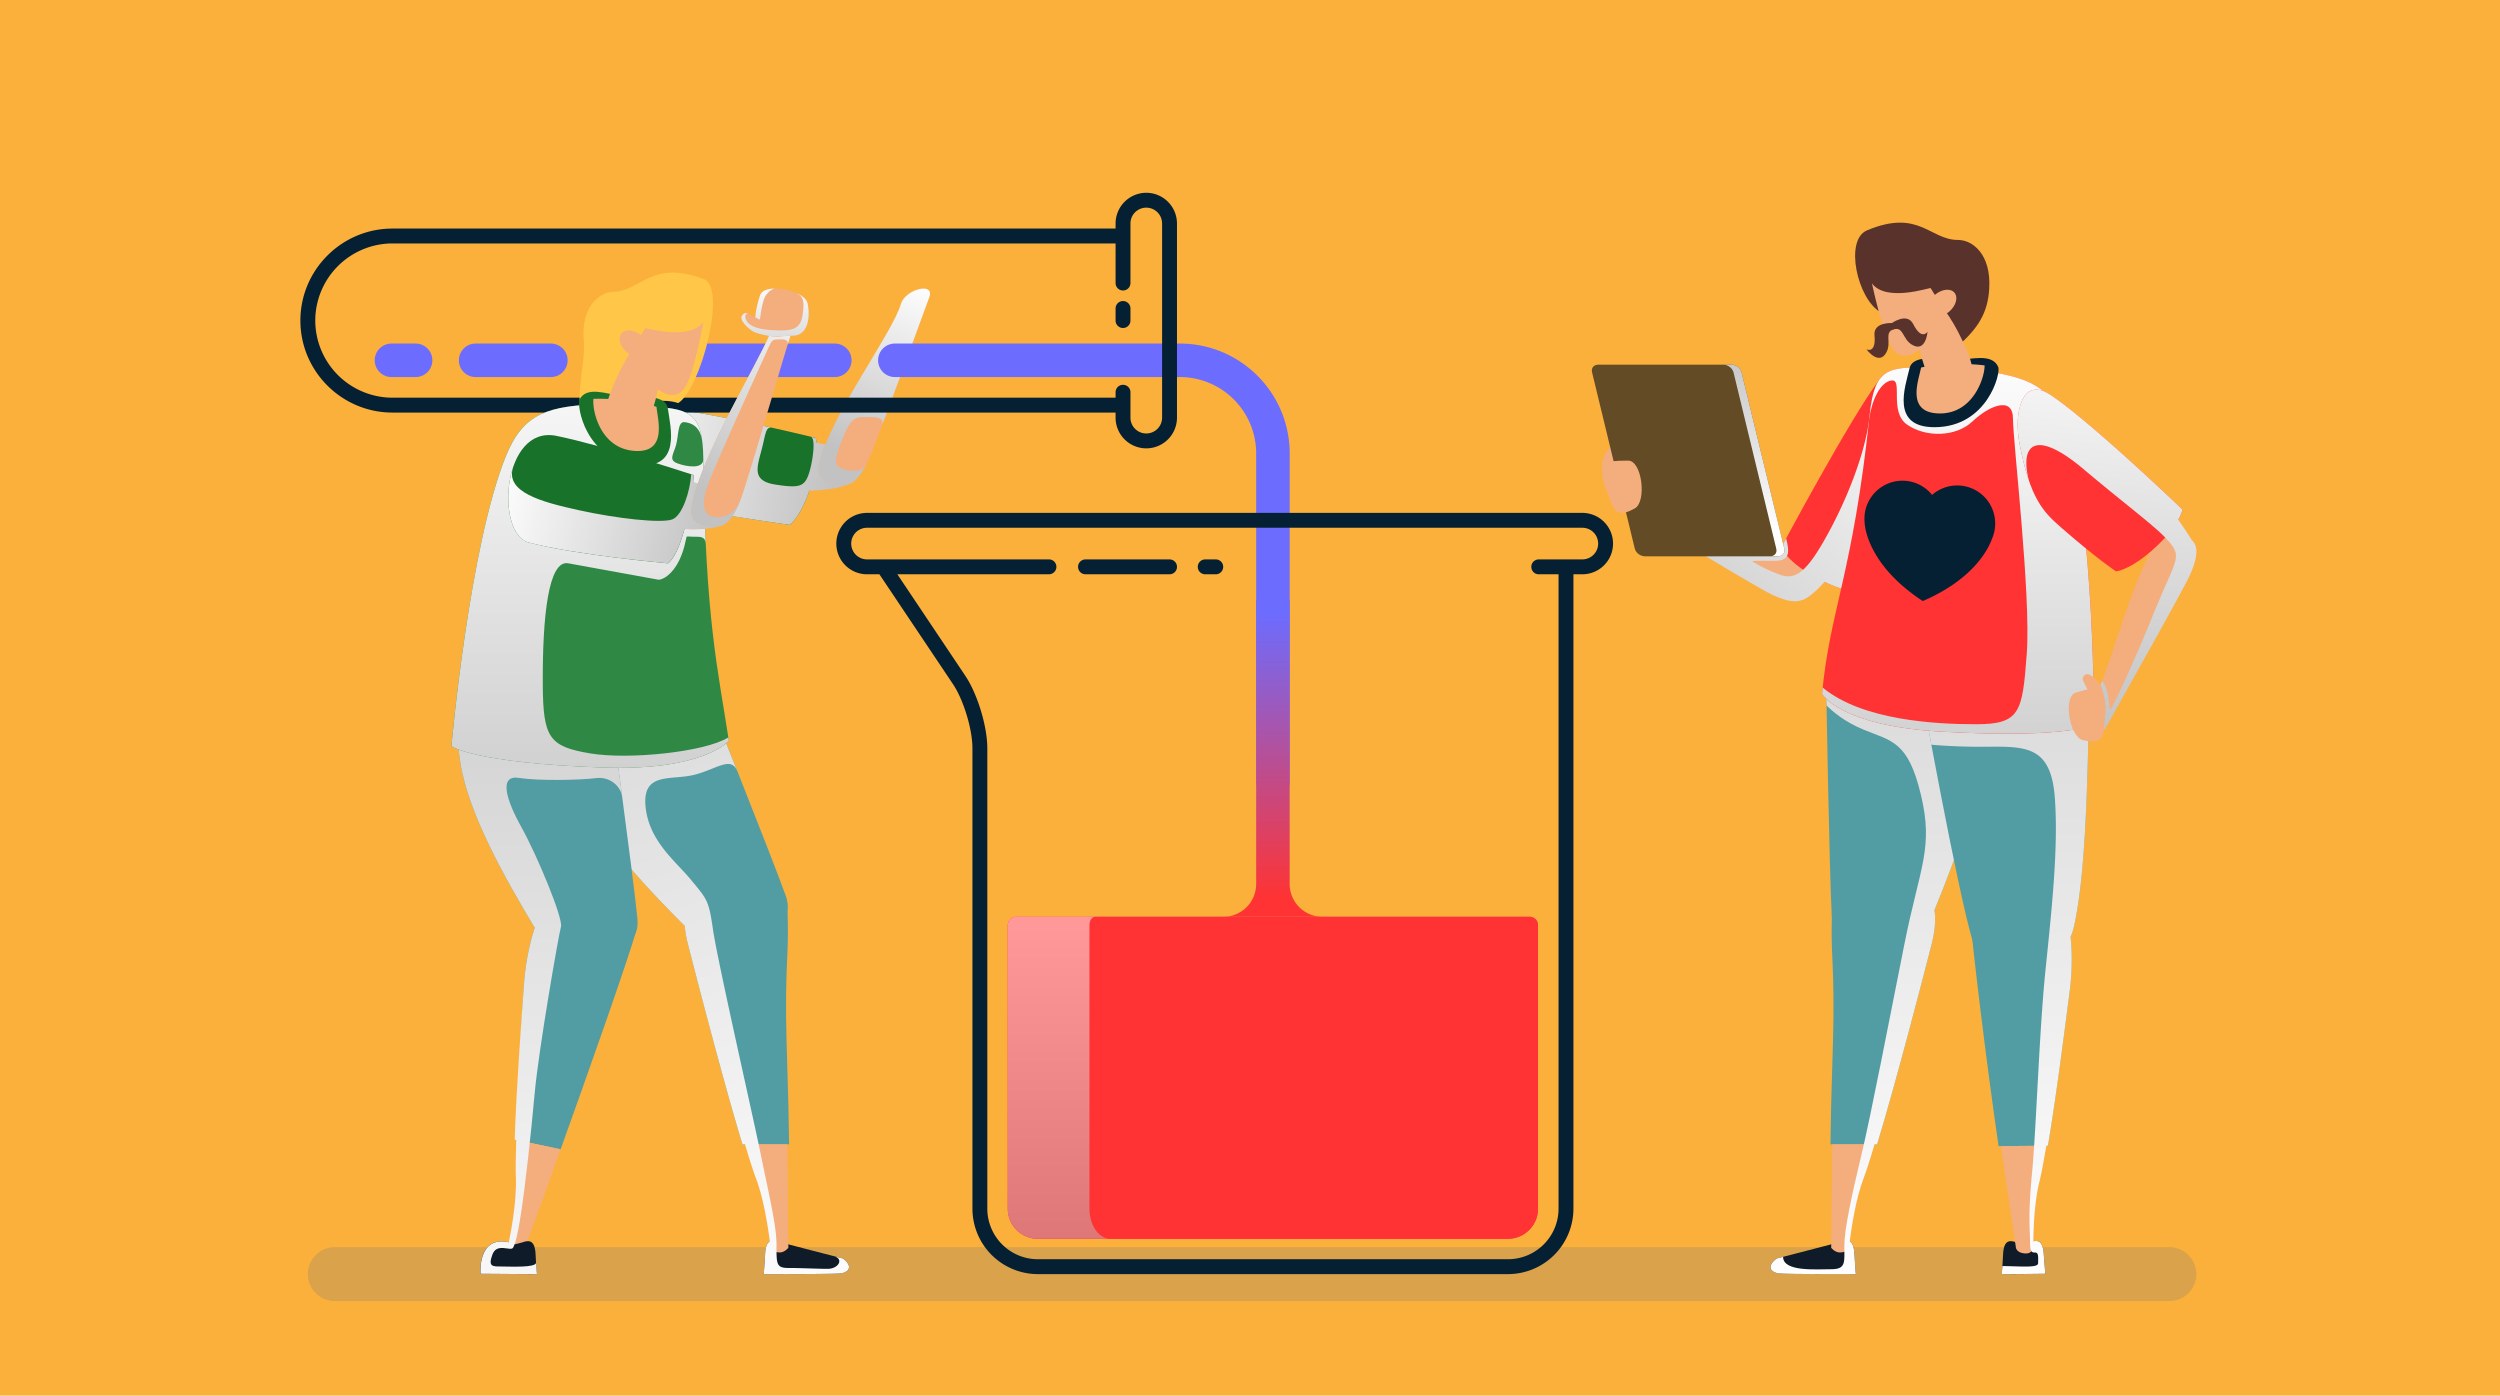 <svg xmlns="http://www.w3.org/2000/svg" xmlns:xlink="http://www.w3.org/1999/xlink" viewBox="0 0 3493.16 1950"><defs><style>.cls-1,.cls-3{mask:url(#mask);}.cls-1{filter:url(#luminosity-noclip-5);}.cls-2,.cls-38,.cls-4,.cls-6,.cls-8{mix-blend-mode:multiply;}.cls-2{fill:url(#linear-gradient);}.cls-3{filter:url(#luminosity-noclip-6);}.cls-4{fill:url(#linear-gradient-2);}.cls-5{mask:url(#mask-3);filter:url(#luminosity-noclip-7);}.cls-6{fill:url(#linear-gradient-3);}.cls-7{mask:url(#mask-4);filter:url(#luminosity-noclip-8);}.cls-8{fill:url(#linear-gradient-4);}.cls-9{isolation:isolate;}.cls-10{fill:#fbb03b;}.cls-11{opacity:0.25;}.cls-12{fill:#777;}.cls-13{fill:#f4ad7d;}.cls-14{fill:#19722a;}.cls-15,.cls-16,.cls-21,.cls-23,.cls-25,.cls-39,.cls-40,.cls-41,.cls-42,.cls-43,.cls-44,.cls-45,.cls-48,.cls-49{mix-blend-mode:color-burn;}.cls-15{fill:url(#linear-gradient-5);}.cls-16{fill:url(#linear-gradient-6);}.cls-17{fill:#6c6cff;}.cls-18{fill:#062033;}.cls-19{fill:#529da3;}.cls-20{fill:#0f1b29;}.cls-21{fill:url(#linear-gradient-7);}.cls-22{fill:#101b29;}.cls-23{fill:url(#linear-gradient-8);}.cls-24{fill:#2f8944;}.cls-25{fill:url(#linear-gradient-9);}.cls-26{fill:#ffc648;}.cls-27{fill:url(#Unbenannter_Verlauf_11);}.cls-28{fill:#ff3270;}.cls-29{fill:#f33;}.cls-30{mask:url(#mask-5);}.cls-31{fill:url(#linear-gradient-10);}.cls-32{mask:url(#mask-6);}.cls-33{fill:url(#linear-gradient-11);}.cls-34{mask:url(#mask-7);}.cls-35{fill:url(#linear-gradient-12);}.cls-36{mask:url(#mask-8);}.cls-37{fill:url(#linear-gradient-13);}.cls-38{opacity:0.5;fill:url(#linear-gradient-14);}.cls-39{fill:url(#linear-gradient-15);}.cls-40{fill:url(#linear-gradient-16);}.cls-41{fill:url(#linear-gradient-17);}.cls-42{fill:url(#linear-gradient-18);}.cls-43{fill:url(#linear-gradient-19);}.cls-44{fill:url(#linear-gradient-20);}.cls-45{fill:url(#linear-gradient-21);}.cls-46{fill:#5a322c;}.cls-47{fill:#634c25;}.cls-48{fill:url(#linear-gradient-22);}.cls-49{fill:url(#linear-gradient-23);}.cls-50{filter:url(#luminosity-noclip-4);}.cls-51{filter:url(#luminosity-noclip-3);}.cls-52{filter:url(#luminosity-noclip);}</style><filter id="luminosity-noclip" x="2110.1" y="-9167" width="26" height="32766" filterUnits="userSpaceOnUse" color-interpolation-filters="sRGB"><feFlood flood-color="#fff" result="bg"/><feBlend in="SourceGraphic" in2="bg"/></filter><mask id="mask" x="2110.1" y="-9167" width="26" height="32766" maskUnits="userSpaceOnUse"><g class="cls-52"/></mask><linearGradient id="linear-gradient" x1="2123.1" y1="1647.65" x2="2123.1" y2="936.93" gradientUnits="userSpaceOnUse"><stop offset="0"/><stop offset="0.58" stop-color="#979797"/><stop offset="1" stop-color="#fff"/></linearGradient><linearGradient id="linear-gradient-2" x1="2123.1" y1="1647.65" x2="2123.1" y2="936.93" xlink:href="#linear-gradient"/><filter id="luminosity-noclip-3" x="2053.85" y="-9167" width="82.25" height="32766" filterUnits="userSpaceOnUse" color-interpolation-filters="sRGB"><feFlood flood-color="#fff" result="bg"/><feBlend in="SourceGraphic" in2="bg"/></filter><mask id="mask-3" x="2053.85" y="-9167" width="82.25" height="32766" maskUnits="userSpaceOnUse"><g class="cls-51"/></mask><linearGradient id="linear-gradient-3" x1="2094.98" y1="1647.65" x2="2094.98" y2="936.93" xlink:href="#linear-gradient"/><filter id="luminosity-noclip-4" x="2004.94" y="-9167" width="33.96" height="32766" filterUnits="userSpaceOnUse" color-interpolation-filters="sRGB"><feFlood flood-color="#fff" result="bg"/><feBlend in="SourceGraphic" in2="bg"/></filter><mask id="mask-4" x="2004.94" y="-9167" width="33.96" height="32766" maskUnits="userSpaceOnUse"><g class="cls-50"/></mask><linearGradient id="linear-gradient-4" x1="2021.92" y1="1647.65" x2="2021.92" y2="936.93" xlink:href="#linear-gradient"/><linearGradient id="linear-gradient-5" x1="835.1" y1="617.53" x2="1164.43" y2="681.66" gradientUnits="userSpaceOnUse"><stop offset="0" stop-color="#fff"/><stop offset="1" stop-color="#c2c2c2"/></linearGradient><linearGradient id="linear-gradient-6" x1="1278.07" y1="388.12" x2="1183.82" y2="631.22" xlink:href="#linear-gradient-5"/><linearGradient id="linear-gradient-7" x1="1179.5" y1="1849.3" x2="672.5" y2="380.3" xlink:href="#linear-gradient-5"/><linearGradient id="linear-gradient-8" x1="754.08" y1="1942.32" x2="754.08" y2="636.18" xlink:href="#linear-gradient-5"/><linearGradient id="linear-gradient-9" x1="824.57" y1="434.32" x2="824.57" y2="1281.93" xlink:href="#linear-gradient-5"/><linearGradient id="Unbenannter_Verlauf_11" x1="1778.62" y1="857.25" x2="1778.62" y2="1255.92" gradientUnits="userSpaceOnUse"><stop offset="0" stop-color="#6c6cff"/><stop offset="1" stop-color="#f33"/></linearGradient><filter id="luminosity-noclip-5" x="2110.1" y="1523.83" width="26" height="30.98" filterUnits="userSpaceOnUse" color-interpolation-filters="sRGB"><feFlood flood-color="#fff" result="bg"/><feBlend in="SourceGraphic" in2="bg"/></filter><mask id="mask-5" x="2110.1" y="1523.83" width="26" height="30.98" maskUnits="userSpaceOnUse"><g class="cls-1"><path class="cls-2" d="M2123.1,1523.83a13,13,0,0,0-13,13v5a13,13,0,0,0,26,0v-5A13,13,0,0,0,2123.1,1523.83Z"/></g></mask><linearGradient id="linear-gradient-10" x1="2123.1" y1="1647.65" x2="2123.1" y2="936.93" gradientUnits="userSpaceOnUse"><stop offset="0" stop-color="#fff"/><stop offset="1" stop-color="#fff"/></linearGradient><filter id="luminosity-noclip-6" x="2110.1" y="1425.84" width="26" height="77.57" filterUnits="userSpaceOnUse" color-interpolation-filters="sRGB"><feFlood flood-color="#fff" result="bg"/><feBlend in="SourceGraphic" in2="bg"/></filter><mask id="mask-6" x="2110.1" y="1425.84" width="26" height="77.57" maskUnits="userSpaceOnUse"><g class="cls-3"><path class="cls-4" d="M2123.1,1425.84a13,13,0,0,0-13,13v51.57a13,13,0,1,0,26,0v-51.57A13,13,0,0,0,2123.1,1425.84Z"/></g></mask><linearGradient id="linear-gradient-11" x1="2123.1" y1="1647.65" x2="2123.1" y2="936.93" xlink:href="#linear-gradient-10"/><filter id="luminosity-noclip-7" x="2053.85" y="1293.96" width="82.25" height="111.46" filterUnits="userSpaceOnUse" color-interpolation-filters="sRGB"><feFlood flood-color="#fff" result="bg"/><feBlend in="SourceGraphic" in2="bg"/></filter><mask id="mask-7" x="2053.85" y="1293.96" width="82.25" height="111.46" maskUnits="userSpaceOnUse"><g class="cls-5"><path class="cls-6" d="M2123.1,1294h-56.25a13,13,0,0,0,0,26h43.25v72.46a13,13,0,0,0,26,0V1307A13,13,0,0,0,2123.1,1294Z"/></g></mask><linearGradient id="linear-gradient-12" x1="2094.98" y1="1647.65" x2="2094.98" y2="936.93" xlink:href="#linear-gradient-10"/><filter id="luminosity-noclip-8" x="2004.94" y="1293.96" width="33.96" height="26" filterUnits="userSpaceOnUse" color-interpolation-filters="sRGB"><feFlood flood-color="#fff" result="bg"/><feBlend in="SourceGraphic" in2="bg"/></filter><mask id="mask-8" x="2004.94" y="1293.96" width="33.96" height="26" maskUnits="userSpaceOnUse"><g class="cls-7"><path class="cls-8" d="M2025.9,1294h-8a13,13,0,0,0,0,26h8a13,13,0,0,0,0-26Z"/></g></mask><linearGradient id="linear-gradient-13" x1="2021.92" y1="1647.65" x2="2021.92" y2="936.93" xlink:href="#linear-gradient-10"/><linearGradient id="linear-gradient-14" x1="1479.74" y1="1299.25" x2="1479.74" y2="1872.98" gradientUnits="userSpaceOnUse"><stop offset="0" stop-color="#fff"/><stop offset="1" stop-color="#a8a8a8"/></linearGradient><linearGradient id="linear-gradient-15" x1="691.05" y1="669.28" x2="997.2" y2="747.28" xlink:href="#linear-gradient-5"/><linearGradient id="linear-gradient-16" x1="1127" y1="363.87" x2="1003.06" y2="691.47" xlink:href="#linear-gradient-5"/><linearGradient id="linear-gradient-17" x1="1082.91" y1="394.02" x2="1082.91" y2="530.94" xlink:href="#linear-gradient-5"/><linearGradient id="linear-gradient-18" x1="11140.22" y1="1801.91" x2="11140.22" y2="390.09" gradientTransform="matrix(-1, 0, 0, 1, 13762.58, 0)" xlink:href="#linear-gradient-5"/><linearGradient id="linear-gradient-19" x1="11075.13" y1="498.75" x2="11511.93" y2="923.41" gradientTransform="matrix(-1, 0, 0, 1, 13762.58, 0)" xlink:href="#linear-gradient-5"/><linearGradient id="linear-gradient-20" x1="10960.61" y1="1801.91" x2="10960.61" y2="390.09" gradientTransform="matrix(-1, 0, 0, 1, 13762.58, 0)" xlink:href="#linear-gradient-5"/><linearGradient id="linear-gradient-21" x1="11026.65" y1="479.17" x2="11026.65" y2="1222.79" gradientTransform="matrix(-1, 0, 0, 1, 13762.58, 0)" xlink:href="#linear-gradient-5"/><linearGradient id="linear-gradient-22" x1="6899.58" y1="745.13" x2="6899.58" y2="332.07" gradientTransform="matrix(-1, 0, 0, 1, 9350.14, 0)" gradientUnits="userSpaceOnUse"><stop offset="0" stop-color="#fff"/><stop offset="1" stop-color="#a0a0a0"/></linearGradient><linearGradient id="linear-gradient-23" x1="10799.43" y1="443.18" x2="10846.24" y2="1025.58" gradientTransform="matrix(-1, 0, 0, 1, 13762.58, 0)" xlink:href="#linear-gradient-5"/></defs><g class="cls-9"><g id="Layer_1" data-name="Layer 1"><rect class="cls-10" width="3493.16" height="1950"/><g class="cls-11"><path class="cls-12" d="M3068.88,1780.28a37.8,37.8,0,0,0-37.7-37.7H467.82a37.81,37.81,0,0,0-37.7,37.7h0a37.81,37.81,0,0,0,37.7,37.7H3031.18a37.8,37.8,0,0,0,37.7-37.7Z"/></g><path class="cls-13" d="M1110.91,611.83s67.22,14,86.36,21.76c13.71,5.57,4.45,24-1.06,35.36s-51.87,20.1-91.36,14.63C1074.62,679.38,1105.34,614,1110.91,611.83Z"/><path class="cls-14" d="M913.14,569c66.61,3.32,226.6,42.87,226.6,42.87s6.37,17.79-2.8,53.66c-13.77,53.88-33.38,67.86-33.38,67.86S1022.83,722,956.21,709.51C923.64,703.4,866.47,566.64,913.14,569Z"/><path class="cls-15" d="M1196.21,669c5.51-11.39,14.77-29.79,1.06-35.36-10.55-4.28-35.68-10.44-56.13-15.12a38.83,38.83,0,0,0-1.4-6.64s-2.5-.62-7-1.71c7.43,1.79,3,31.84-1,46.5-6.39,23.07-12.35,26-48.32,20.41s-24.19-26.91-17.55-55.51c4.39-18.88,5-25.66,13.47-23.79C1026.84,586,953.16,571,913.14,569c-46.67-2.32,10.5,134.44,43.07,140.55,66.62,12.51,147.35,23.84,147.35,23.84s14.65-10.47,27.52-48.1C1162.56,685.13,1191.9,677.84,1196.21,669Z"/><path class="cls-13" d="M1144.91,647.27c15.47-66.8,102.17-181.69,113.94-222.66,5.79-20.15,47.76-31.4,39.53-9.2-6.42,17.31-60.29,165.88-77.73,209.68-12.25,33.67-26.27,53.35-41.51,51.87C1157.46,674.84,1139.16,672.06,1144.91,647.27Z"/><path class="cls-16" d="M1258.85,424.61c-11.77,41-98.47,155.86-113.94,222.66-5.75,24.79,12.55,27.57,34.23,29.69,11.31,1.1,21.93-9.47,31.67-28.73-6,10.81-16.71,11.35-32.07,7.3-16.47-4.33-11.48-15.38-2.38-40.08s15.76-32.61,28.06-32.61,33.24-2.35,28,11.63c22.76-60.32,60.64-164.72,66-179.06C1306.61,393.21,1264.64,404.46,1258.85,424.61Z"/><path class="cls-17" d="M1648.62,480.05h-398.3a23.4,23.4,0,1,0,0,46.8h398.3a106.72,106.72,0,0,1,106.6,106.6V1091.9a23.4,23.4,0,0,0,46.8,0V633.45C1802,548.87,1733.21,480.05,1648.62,480.05Z"/><path class="cls-17" d="M769.7,480.05H664.57a23.4,23.4,0,1,0,0,46.8H769.7a23.4,23.4,0,0,0,0-46.8Z"/><path class="cls-17" d="M1166.44,480.05H853.57a23.4,23.4,0,0,0,0,46.8h312.87a23.4,23.4,0,0,0,0-46.8Z"/><path class="cls-17" d="M580.69,480.05H547a23.4,23.4,0,1,0,0,46.8h33.72a23.4,23.4,0,0,0,0-46.8Z"/><path class="cls-18" d="M1569.15,420.63a10.4,10.4,0,0,0-10.4,10.4v16.88a10.4,10.4,0,1,0,20.8,0V431A10.4,10.4,0,0,0,1569.15,420.63Z"/><path class="cls-18" d="M1601.65,269.36a43,43,0,0,0-42.9,42.9v7.1H548.36c-70.74,0-128.34,57.42-128.64,128.11v.88C420,519,477.62,576.47,548.36,576.47H1558.75v7.1a42.9,42.9,0,1,0,85.8,0V312.26A43,43,0,0,0,1601.65,269.36Zm22.1,314.21a22.1,22.1,0,1,1-44.2,0v-35.5a10.4,10.4,0,1,0-20.8,0v7.6H548.36A108,108,0,0,1,440.52,448v-.1A108,108,0,0,1,548.36,340.16H1558.75V395.5a10.4,10.4,0,1,0,20.8,0V312.26a22.1,22.1,0,1,1,44.2,0Z"/><path class="cls-19" d="M974.5,937.57s104.82,261.54,123.65,314.76-76.53,106.08-132.35,50.45-131.66-133.77-160.73-202S770.5,973.39,802.84,912.2,946.34,867.08,974.5,937.57Z"/><path class="cls-20" d="M1177.74,1758.44S1094,1736.91,1087.9,1735c-6.75-2.12-17.41-6-18.7,16.2s-2.07,29.08-2.07,29.08,97,.22,107.42-1S1193.21,1770.27,1177.74,1758.44Z"/><path class="cls-19" d="M1012.66,1222.35c55.81-9.34,86.48,13.13,87.55,43.42,2.44,69.12-2.32,69.48-1.85,153.13.21,39.19,3.54,112.41,4.24,180h-65.14c-25.52-83.2-66.52-241.39-76.15-279.42C949.07,1271.31,956.86,1231.71,1012.66,1222.35Z"/><path class="cls-13" d="M1101.55,1743.48s-5.25,6.72-12.28,6.55c-10.57-.23-12.46-6-12.46-6s-6-59.4-20.4-97.47c-3.06-8-8.53-24.3-15.37-47.7H1100C1100.78,1674.31,1101.55,1743.48,1101.55,1743.48Z"/><path class="cls-21" d="M1177.74,1758.44l-13.14-3.38c15.24,3.62,7,17.83-8,17.83s-37.81-1.2-55.09-1.2-16.52-6.17-16.52-32.82-11.38-73.45-21.78-124.8-61.1-273.65-67-315.25-8.45-42.25-30.25-68.9-59.45-54.6-64-103.35,36.19-35.75,68.25-44,51.38-26.7,60.1-4.71h0c-29-73.16-55.9-140.3-55.9-140.3C946.34,867.08,835.16,851,802.84,912.2s-26.81,120.28,2.23,188.55c27.53,64.64,97,138.16,151.68,193a161.74,161.74,0,0,0,4.56,25.75c9.63,38,50.63,196.22,76.15,279.42H1041c6.84,23.4,12.31,39.67,15.37,47.7,10.88,28.66,16.93,69.39,19.27,87.79-3.29,1.87-5.88,6.55-6.48,16.78-1.26,22.15-2.07,29.08-2.07,29.08s97,.22,107.42-1S1193.21,1770.27,1177.74,1758.44Z"/><path class="cls-19" d="M847.33,949s38.08,279.18,43.41,335.38-100,84.3-140.65,16.77-95.18-161.77-106.78-235S640.74,934.19,687,882.69,837.16,873.81,847.33,949Z"/><path class="cls-19" d="M732.16,1374.23c3.41-48.57,23.31-147.31,78.08-138.9s82.71,51.89,80,61.35c-13.9,48.11-66.25,196-106.88,309.22l-62.05-13.14C723.4,1522.88,729.59,1410.89,732.16,1374.23Z"/><path class="cls-13" d="M721.28,1592.76l62.05,13.14c-28.27,78.8-48.2,133.53-48.2,133.53s-1.37,8.66-14.7,6.78c-9.95-1.4-9.68-9.85-9.68-9.85s11.79-53,10-92.83C720.33,1633.75,720.59,1615.48,721.28,1592.76Z"/><path class="cls-22" d="M748.3,1751.79a44.88,44.88,0,0,0-.63-5.69c-2.58-15.23-11.63-12.11-17.59-10.26-1.1.34-4.76,1.32-10,2.67-5.22-1.44-8.82-2.61-10-2.85-43.25-9.06-38.7,44.1-38.7,44.1s31.1.18,48.29.37,30.49.15,30.49.15S749.44,1773.48,748.3,1751.79Z"/><path class="cls-23" d="M847.33,949C837.16,873.81,733.23,831.19,687,882.69s-55.25,110.16-43.68,183.44c11.32,71.53,63.57,163.06,103.85,230.17-9,26.92-13.54,57-15,77.93-2.56,36.66-10.91,148.19-13,218.07l12.44,2.64-10.29-2.18c-.68,22.72-.95,41-.51,50.77,1.67,37.58-8.72,86.88-9.9,92.32l-.74-.19c-43.24-9.06-38.69,44.1-38.69,44.1s31.09.18,48.28.37,30.49.15,30.49.15-.46-4.12-1.2-16.06h0c0,7.34-35.45,5.41-48.24,5.41s-19.06.43-12.78-16.69,25.56-4,28.81-9.53,6.5-16.9,11.7-51.35,13-103.35,18.54-164.45,33.46-221,36.71-232.7-33.15-99.45-55.25-139.1-31.52-73.45-3.25-68.89,87.75,2.91,107.25.31,34.89,11.16,36.92,26.42C858.39,1030.1,847.33,949,847.33,949Z"/><path class="cls-24" d="M899.25,567.57c65.25,2.9,82.63,7.57,83.49,73.77,2.89,225,20.44,294,35.66,393.58,0,0-34.51,42.44-175.07,37.55-182.55-6.34-212.6-30-212.6-30s24.68-277.42,76-405c25-62.08,61.12-70,133.67-73.06C861.13,563.62,877.38,566.61,899.25,567.57Z"/><path class="cls-25" d="M1018.4,1034.92q-.35-2.28-.69-4.53c-32.59,20.38-138.84,31.4-193.14,22.3-57.09-9.57-65.73-21.67-66.17-95.77-.57-97.95,8.24-174.85,35.54-169.84S917.44,809.59,920,810s14.73-2.82,25.56-20.58,13-38.57,13.87-39.44,3.47,0,11.08,0,15.1-.64,15.59,10h0c-1.64-34.23-2.82-73.26-3.4-118.65.52,14.62-23.27,10.94-36,6.18s-6.07-11.92-2.17-25.35,2-33.37,11.92-32.29,21.4,5.84,24.62,25.22c-5.62-41.33-26.53-45.07-81.81-47.53-21.87-1-38.12-4-58.81-3.1-72.55,3-108.66,11-133.67,73.06-51.36,127.53-76,405-76,405s30,23.65,212.6,30C983.89,1077.36,1018.4,1034.92,1018.4,1034.92Z"/><path class="cls-26" d="M947.61,563.23c31.33-19.28,68.55-160.68,36.06-173.07-73.59-28.05-87.09,16.27-126.66,17.56-20.13.65-45.75,21.23-41.31,69.58,3.16,34.57-19.6,97,8,119.92,10,8.32,35-20.37,68.81-31.54S947.61,563.23,947.61,563.23Z"/><path class="cls-14" d="M933.22,571c3.66,26.34,19.2,84.84-42.83,78.72-72.87-7.15-84.95-83.44-80.46-91.79,10.18-19,38.73-7,57.11-5S930.12,548.62,933.22,571Z"/><path class="cls-13" d="M829.17,557.3c3.56-.12,7.14-.17,10.87-.12,20.72.36,37,2.73,58.51,6.54a123.35,123.35,0,0,1,18.75,4.74c1.46,17.07,16,64.83-30.74,61.55C838.53,626.63,827.34,573.51,829.17,557.3Z"/><path class="cls-13" d="M852.25,550.44c19-49.17,28.72-55.16,48.9-91.7.2-1.43,62.66,18.33,81.7-9.29,0,0-6.34,37-15.94,68.26-9.06,29.51-20.18,44.69-47.84,26.38-1.91,14.75-9,30.91-10.47,43.86-3.09,26.11-22,29.47-34,26.25S834.64,595.94,852.25,550.44Z"/><path class="cls-13" d="M868.21,466.08c-5.34,6.63-1.72,18.4,8.1,26.31s17.36,4.93,22.7-1.69,6.46-14.42-3.38-22.32S873.54,459.46,868.21,466.08Z"/><path class="cls-27" d="M1802,1235.27V838.19h-46.8v397.08a45.75,45.75,0,0,1-45.69,45.69h138.19A45.75,45.75,0,0,1,1802,1235.27Z"/><path class="cls-18" d="M1698.74,781.64H1684a10.4,10.4,0,0,0,0,20.8h14.73a10.4,10.4,0,1,0,0-20.8Z"/><path class="cls-18" d="M1634.18,781.64H1516.74a10.4,10.4,0,0,0,0,20.8h117.44a10.4,10.4,0,0,0,0-20.8Z"/><path class="cls-18" d="M2210.94,716.64H1211.47a42.9,42.9,0,0,0,0,85.8h17.28L1331.56,955.9c14.74,22,27.18,63,27.18,89.42v643.51a91.55,91.55,0,0,0,91.45,91.45h656.87a91.55,91.55,0,0,0,91.44-91.45V802.44h12.44a42.9,42.9,0,1,0,0-85.8Zm0,65h-60.89a10.4,10.4,0,0,0,0,20.8h27.65v886.39a70.72,70.72,0,0,1-70.64,70.65H1450.19a70.73,70.73,0,0,1-70.65-70.65V1045.32c0-30.41-13.77-75.72-30.7-101l-95-141.89h211.83a10.4,10.4,0,1,0,0-20.8H1211.47a22.1,22.1,0,0,1,0-44.2h999.47a22.1,22.1,0,0,1,0,44.2Z"/><path class="cls-28" d="M2137.38,1281H1419.86a11.74,11.74,0,0,0-11.72,11.72v396.15a42.09,42.09,0,0,0,42,42.05h656.87a42.09,42.09,0,0,0,42-42.05V1292.68A11.74,11.74,0,0,0,2137.38,1281Z"/><path class="cls-29" d="M2137.38,1281H1419.86a11.74,11.74,0,0,0-11.72,11.72v396.15a42.09,42.09,0,0,0,42,42.05h656.87a42.09,42.09,0,0,0,42-42.05V1292.68A11.74,11.74,0,0,0,2137.38,1281Z"/><g class="cls-30"><path class="cls-31" d="M2123.1,1523.83a13,13,0,0,0-13,13v5a13,13,0,0,0,26,0v-5A13,13,0,0,0,2123.1,1523.83Z"/></g><g class="cls-32"><path class="cls-33" d="M2123.1,1425.84a13,13,0,0,0-13,13v51.57a13,13,0,1,0,26,0v-51.57A13,13,0,0,0,2123.1,1425.84Z"/></g><g class="cls-34"><path class="cls-35" d="M2123.1,1294h-56.25a13,13,0,0,0,0,26h43.25v72.46a13,13,0,0,0,26,0V1307A13,13,0,0,0,2123.1,1294Z"/></g><g class="cls-36"><path class="cls-37" d="M2025.9,1294h-8a13,13,0,0,0,0,26h8a13,13,0,0,0,0-26Z"/></g><path class="cls-38" d="M1522.24,1688.83V1292.68c0-6.46,3.64-11.72,8.1-11.72H1419.86a11.74,11.74,0,0,0-11.72,11.72v396.15a42.09,42.09,0,0,0,42,42.05h101.15C1535.3,1730.88,1522.24,1712,1522.24,1688.83Z"/><path class="cls-13" d="M937.43,663.78s65.69,20,84.05,29.44c13.16,6.78,2.29,24.28-4.22,35.12S963.79,743.7,925,734.69C895.21,727.8,931.7,665.42,937.43,663.78Z"/><path class="cls-14" d="M777.33,609c65.37,13.22,191.92,54.82,191.92,54.82s-.24,16.91-7.61,53.2c-12.62,62.16-28.37,70.1-28.37,70.1S804.13,775.54,738.64,758C691.67,745.45,701.69,593.67,777.33,609Z"/><path class="cls-39" d="M1017.26,728.34c6.51-10.84,17.38-28.34,4.22-35.12-9.85-5.07-33.3-13.16-52.94-19.58.67-6.64.71-9.86.71-9.86l-3.47-1.13c-1.39,23.24-12.29,58.2-26.68,63.19-15.92,5.53-76.69-1.19-130-12.89S704.75,687.41,717.23,652c-14.32,41.55-6.58,98.49,21.41,106,65.49,17.52,194.63,29.06,194.63,29.06s11.81-6,23.18-48C985.72,740.86,1012.47,736.32,1017.26,728.34Z"/><path class="cls-13" d="M966.49,707.47c11.31-67.63,90.1-195.15,109.13-240.51,4.69-11.17,35.13-15.31,29.72-.39-6.3,17.35-49.92,169.28-64.62,214.08-10.15,34.37-22.92,54.87-38.23,54.33C980.73,734.21,962.29,732.57,966.49,707.47Z"/><path class="cls-40" d="M1075.62,467c-19,45.36-97.82,172.88-109.13,240.51-4.2,25.1,14.24,26.74,36,27.51,12.92.46,24-14.12,33.28-39.32-8.26,20.77-20.94,28.55-36.65,26.83s-18.63-16-12.78-37.24,81.63-186.58,87-198.61,6.18-12.13,13.87-12.46,15.65-.05,13.13,8.06h0c2.34-7.62,4.08-13.12,5-15.67C1110.75,451.65,1080.31,455.79,1075.62,467Z"/><path class="cls-13" d="M1055.46,464.61c-8.15-3-22.45-16.9-19-22.87,7-12.11,15.25,5.44,36.08,7.28,13.27,1.17,18.16,21.13,18.16,21.13S1072.37,470.82,1055.46,464.61Z"/><path class="cls-13" d="M1128.43,424.14c4.26,20.93-.4,44.57-20.18,44.85-9.26.13-27.84,2.5-37.48-.46-15.51-4.76-20.91-17.83-8.77-55.88C1067.87,394.21,1124.56,405.15,1128.43,424.14Z"/><path class="cls-41" d="M1128.43,424.14c-1.25-6.17-8.11-11.48-17-15.22,11.75,5,12.68,12.68,10,31.25-2.76,18.85-13.21,21.88-33.8,21.55s-36.84-3.68-43-11.37c-6-7.5-2.65-13.65,1.41-11.88-3.84-1.66-6.8-1.5-9.56,3.27-3.46,6,10.84,19.88,19,22.87a88.8,88.8,0,0,0,15.88,4.07,49.8,49.8,0,0,0,12,1.32c4.47.25,7.34.15,7.34.15l-.08-.27c6.68-.26,13.21-.83,17.62-.89C1128,468.71,1132.69,445.07,1128.43,424.14Zm-58.13-11.71c5.49-7.18,9.83-9.24,13.06-9.25-10.48,0-19.23,2.82-21.36,9.47-4.16,13.05-6.22,23.1-6.56,30.94,2.66,1.35,6.43,3,6.43,3S1064.67,419.8,1070.3,412.43Z"/><path class="cls-20" d="M2482.46,1758.44s83.75-21.53,89.84-23.46c6.76-2.12,17.41-6,18.7,16.2s2.08,29.08,2.08,29.08-97,.22-107.42-1S2467,1770.26,2482.46,1758.44Z"/><path class="cls-19" d="M2551.33,942.89s4.89,281.72,8.18,338.08,111.71,68.07,141.56-4.85,69.43-174.39,69.73-248.58-17.57-130.79-71.12-174.64S2549.92,867,2551.33,942.89Z"/><path class="cls-19" d="M2647.55,1222.34c-55.82-9.33-86.48,13.14-87.55,43.43-2.44,69.12,2.32,69.48,1.85,153.13-.21,39.19-3.54,112.41-4.24,180h65.14c25.51-83.2,66.51-241.4,76.15-279.42C2711.14,1271.31,2703.35,1231.7,2647.55,1222.34Z"/><path class="cls-13" d="M2558.66,1743.48s5.25,6.71,12.28,6.55c10.57-.23,12.46-6,12.46-6s5.95-59.4,20.4-97.47c3.06-8,8.53-24.3,15.37-47.7h-59C2559.43,1674.31,2558.66,1743.48,2558.66,1743.48Z"/><path class="cls-42" d="M2482.46,1758.44s3.46-.88,9-2.31c-.11,21.16,46.26,17.3,67.22,17.3s18.36-9.75,18.36-32.82,10.51-71.5,23.95-127.4,38.56-186.77,60.09-294.64,40.87-133.06,22.89-208.24-40.95-74.65-80.28-90.9c-26.33-10.88-43.24-25.37-51.57-33.78-.48-26-.77-42.76-.77-42.76-1.41-75.89,94.81-133.84,148.35-90s71.39,100.45,71.12,174.64c-.29,72.64-38.21,171.43-67.84,244,2.16,14.19.38,30.52-4.06,48-9.64,38-50.64,196.22-76.15,279.42h-3.58c-6.84,23.4-12.31,39.66-15.37,47.7-10.88,28.66-16.94,69.39-19.27,87.78,3.28,1.88,5.88,6.56,6.47,16.79,1.27,22.14,2.08,29.08,2.08,29.08s-97,.22-107.42-1S2467,1770.26,2482.46,1758.44Z"/><path class="cls-13" d="M2530.47,790.34c-54.13-42.08-233.06-91.74-255.68-114.78-14.69-15-36.7,14.3-16.31,26.34,15.9,9.39,158.06,96,199.23,119,30.74,18.41,54,24.85,64.92,14.07C2538.11,819.65,2550.57,806,2530.47,790.34Z"/><path class="cls-13" d="M2514.36,736.33s-26.26,63.46-30.59,83.64c-3.13,14.48,17.3,17.17,29.81,19s45.81-31.58,63.5-67.31C2590.62,744.34,2519.26,732.93,2514.36,736.33Z"/><path class="cls-29" d="M2626.57,529.71c-40.5,53-138,235.84-138,235.84s8,17.13,39.71,36.2c47.68,28.62,71.45,24.79,71.45,24.79s35.91-42.41,74.5-98.15c18.86-27.24,31.14-57.62,17.17-128C2682.87,557.11,2651.08,497.65,2626.57,529.71Z"/><path class="cls-43" d="M2274.79,675.56c18.4,18.74,140.23,55.1,214.18,90.66-.23-.42-.35-.67-.35-.67s2.6-4.88,7.1-13.23c5.16,20.59,4.81,31.27-16.3,31.27-22.32,0-32.94-.21-30.55,1.09a201.88,201.88,0,0,0,39.75,18.84c21.77,7.37,38-7.36,66-58.71s51.61-113.23,57.23-159.81c4.5-37.17,35.41-39.21,62.24-33.57a187.66,187.66,0,0,1,17.38,48.92c14,70.42,1.69,100.8-17.17,128-38.59,55.74-74.5,98.15-74.5,98.15s-16.84,2.71-50.58-13.48c-12.7,14.57-25.48,24.75-33.2,25.89-12.42,4.21-32.78-2.78-58.29-18.06-41.17-23-183.33-109.6-199.23-119C2238.09,689.86,2260.1,660.6,2274.79,675.56Z"/><path class="cls-22" d="M2798.88,1751.79a48.87,48.87,0,0,1,.63-5.69c2.58-15.23,11.63-12.11,17.59-10.26,1.1.34,4.76,1.32,10,2.67,5.22-1.44,8.86-2.48,10-2.85,5.92-2,14.93-5.22,17.78,10a49.39,49.39,0,0,1,.73,5.67c1.51,21.68,2.38,28.47,2.38,28.47s-13.28.18-30.47.37-30.5.15-30.5.15S2797.74,1773.48,2798.88,1751.79Z"/><path class="cls-19" d="M2684.52,964.08s49.76,276.61,71.39,349.27c15.78,53,125.52,56.31,142.07-19.07s19.59-199.68,22-383.81C2921.16,821.33,2670.39,891.09,2684.52,964.08Z"/><path class="cls-19" d="M2891.94,1384.52c6.28-48.29,6.36-149-49-151.62s-91.36,34.44-90.55,44.26c4.08,49.92,22.79,205.26,40.15,324.31l68.89-.63C2873.23,1531.93,2887.18,1421,2891.94,1384.52Z"/><path class="cls-13" d="M2859.24,1600.86l-63.41.58c12.07,82.83,20.75,140.43,20.75,140.43s-.38,8.76,13.06,9.56c10,.61,11.44-7.73,11.44-7.73s-1-54.29,8.6-93C2852,1641.23,2855.42,1623.27,2859.24,1600.86Z"/><path class="cls-44" d="M2920,910.47c-2.42,184.13-5.49,308.43-22,383.81a76.34,76.34,0,0,1-4.85,14.7c2.91,27.07,1.39,55.72-1.19,75.54-4.76,36.44-18.71,147.41-30.5,216.32l-7.58.07,5.38-.05c-3.82,22.41-7.2,40.37-9.56,49.86-7.2,28.94-8.44,66.59-8.61,83.74,5.39-1.3,11.5-.86,13.76,11.16a49.39,49.39,0,0,1,.73,5.67c1.51,21.68,2.38,28.47,2.38,28.47s-13.28.18-30.47.37-30.5.15-30.5.15.34-3,.9-11.26c26.39.29,49.88,2.84,49.88-3.93,0-7.15,1.08-14.94-3.9-14.94s-7.37-.55-7.37-16.19-3-34.92,2.81-95.38,10-196.49,18.63-281.42,18.41-171.54,13.21-242.4-38.37-72-93.62-71.38c-34.77.4-62.85-1.42-78.9-2.82-8.38-44.76-14.09-76.48-14.09-76.48C2670.39,891.09,2921.16,821.33,2920,910.47Z"/><path class="cls-29" d="M2702.28,514.33c-65.24-3.13-83-.07-89.92,65.76-23.61,223.77-56,273.48-66.43,389.5,0,0,25.12,44.57,165.53,52.65,182.35,10.49,214.46-10.28,214.46-10.28s1-278.52-38.43-410.24c-19.18-64.12-54.4-75.38-126.37-85.06C2740.59,513.91,2724.14,515.38,2702.28,514.33Z"/><path class="cls-45" d="M2711.46,1022.24c-140.41-8.08-165.53-52.65-165.53-52.65.27-3,.55-5.93.85-8.84,55.92,46.31,159.47,51.21,214.52,51.21,61.75,0,64.57-17.12,70.63-98.58s-19.28-296.62-19.28-328.47-33.15-18.2-56.58,3.9-65,22.53-91,4.77-5.81-63.53-21.67-62-28,27.4-31.6,53.39h0c.18-1.64.35-3.25.53-4.91,6.94-65.83,24.68-68.89,89.92-65.76,21.86,1,38.31-.42,58.84,2.33,72,9.68,107.19,20.94,126.37,85.06,39.41,131.72,38.43,410.24,38.43,410.24S2893.81,1032.73,2711.46,1022.24Z"/><path class="cls-46" d="M2627.25,436c-31.94-18.26-50.55-100.73-18.49-114.16,72.64-30.44,87.58,13.43,127.17,13.43,20.14,0,46.42,19.73,43.55,68.2-2,34.65-16.51,55.82-43.31,79.62-9.75,8.64-19.55-36.37-53.73-46.44S2627.25,436,2627.25,436Z"/><path class="cls-18" d="M2668.14,514.57c-6.07,25.88-26.93,82.7,35.4,82.33,73.23-.41,92.27-75.27,88.58-84-8.4-19.87-37.93-10.55-56.42-10.19S2673.28,492.62,2668.14,514.57Z"/><path class="cls-13" d="M2773,510.55c-3.52-.44-7.09-.82-10.81-1.11-20.67-1.55-37.07-.69-58.86,1.12a123.91,123.91,0,0,0-19.1,3c-3,16.87-21.93,63.08,24.94,64.13C2757.3,578.73,2773.34,526.87,2773,510.55Z"/><path class="cls-13" d="M2749.5,492.67c-20.62-48.53-30.49-54.2-51.85-90.06-.25-1.43-62,20.35-82-6.63,0,0,7.53,36.76,18.14,67.7,10,29.2,21.62,44,48.68,24.81,2.38,14.68,9.94,30.6,11.88,43.5,3.93,26,22.91,28.75,34.84,25.13S2768.58,537.57,2749.5,492.67Z"/><path class="cls-13" d="M2238.52,648.37c.37-8.66,9.28-26.52,16-25,13.67,3-.56,16.19,4,36.6,2.92,13-14.61,23.71-14.61,23.71S2237.75,666.39,2238.52,648.37Z"/><path class="cls-47" d="M2493.11,766.47c1.54,6.31-2.53,10.84-9,10.84H2298.76c-6.48,0-13-4.53-14.57-10.84l-59.67-246.25c-1.52-6.31,2.53-10.71,9-10.71h185.33c6.48,0,13.05,4.4,14.57,10.71Z"/><path class="cls-48" d="M2493.11,766.47l-59.67-246.25c-1.52-6.31-8.09-10.71-14.57-10.71h-11.2c6.49,0,13,4.72,14.57,11l59.67,246.16c1.53,6.31-2.53,10.62-9,10.62h11.21C2490.58,777.31,2494.65,772.78,2493.11,766.47Z"/><path class="cls-13" d="M2284.28,710.37c-18.63,10.42-27.59,8.39-33.88-10.37-2.94-8.78-10.84-25.76-11-35.84-.18-16.22-4.34-20.56,35.59-20.56C2294.39,643.58,2301.19,700.91,2284.28,710.37Z"/><path class="cls-13" d="M3018.46,748.92c-40.65,55.23-71.42,195.83-94.86,231.43-11.52,17.52,7.26,56.7,18.75,36,9-16.14,86.67-153.75,108.57-195.5,17.59-31.22,23.4-54.67,12.35-65.27C3047.55,740.5,3033.53,728.41,3018.46,748.92Z"/><path class="cls-13" d="M3017.42,690s41,55.09,50.13,73.6c6.57,13.27-12.57,20.89-24.25,25.74s-52.14-19.4-78-49.71C2945.44,716.42,3011.83,687.9,3017.42,690Z"/><path class="cls-29" d="M2864.57,551.41c55.7,36.67,185,160.6,185,160.6s-3.54,18.56-29.65,44.82c-39.21,39.43-63.2,41.53-63.2,41.53S2931,781.73,2880,737.14c-25-21.8-43.48-40.21-58.26-117.73C2813.46,576.11,2825.53,525.72,2864.57,551.41Z"/><path class="cls-49" d="M2864.57,551.41c55.7,36.67,185,160.6,185,160.6s-1.05,5.33-6,14.25c7.13,10.2,14.25,20.72,19.19,28.83l.51.49a18.25,18.25,0,0,1,5.22,10.43,10,10,0,0,1,.35,3.68c.48,12.44-6,30-17.92,51.16-21.9,41.75-99.61,179.36-108.57,195.5-11.49,20.7-30.27-18.48-18.75-36,4.3-6.51,8.84-16.57,13.63-29,13,16.38,8,46.7,12.79,38.46,5.63-9.75,29-58.5,58.93-132s39.65-78,24.05-98.15-55.25-48.1-121.55-104-89.72-36.36-76.6,15.59c-4.7-13.7-9.06-30.56-13.14-51.94C2813.46,576.11,2825.53,525.72,2864.57,551.41Z"/><path class="cls-13" d="M2936.88,961.88c-2.82-8.2-16.45-22.78-22.48-19.44-12.25,6.77,5.14,15.35,6.56,36.22.9,13.29,20.76,18.57,20.76,18.57S2942.75,978.92,2936.88,961.88Z"/><path class="cls-13" d="M2910.69,1034.34c20.83,4.68,28.83.18,29.51-19.59.33-9.25,3.06-27.79.3-37.48-4.45-15.61-1.69-20.95-40-9.57C2882,973.21,2891.78,1030.1,2910.69,1034.34Z"/><path class="cls-13" d="M2730.81,408.87c5.55,6.46,2.31,18.34-7.24,26.56s-17.2,5.5-22.74-.95-6.93-14.2,2.65-22.42S2725.27,402.43,2730.81,408.87Z"/><path class="cls-18" d="M2783.69,752a53.14,53.14,0,0,0-84.05-60.5,53.12,53.12,0,0,0-94.28,38.29h0s.16,56.83,81.19,110v.09l.08,0,.07,0v-.08C2757.18,809.35,2778.06,767.92,2783.69,752Z"/><path class="cls-46" d="M2645,451.42s-27.69-2.23-25.85,17.09c2.51,26.38-11.22,19.63-11.22,19.63s17.86,24.16,28.18,3.62c6.94-13.8-3.58-27.33,9.48-31.42C2650.32,458.85,2645,451.42,2645,451.42Z"/><path class="cls-46" d="M2642.27,452.2s22.23-16.67,31,.64c12,23.66,20,10.61,20,10.61s-2.2,30-21.9,18.11c-13.23-8-11.55-25-24.78-21.5C2641.71,461.34,2642.27,452.2,2642.27,452.2Z"/></g></g></svg>